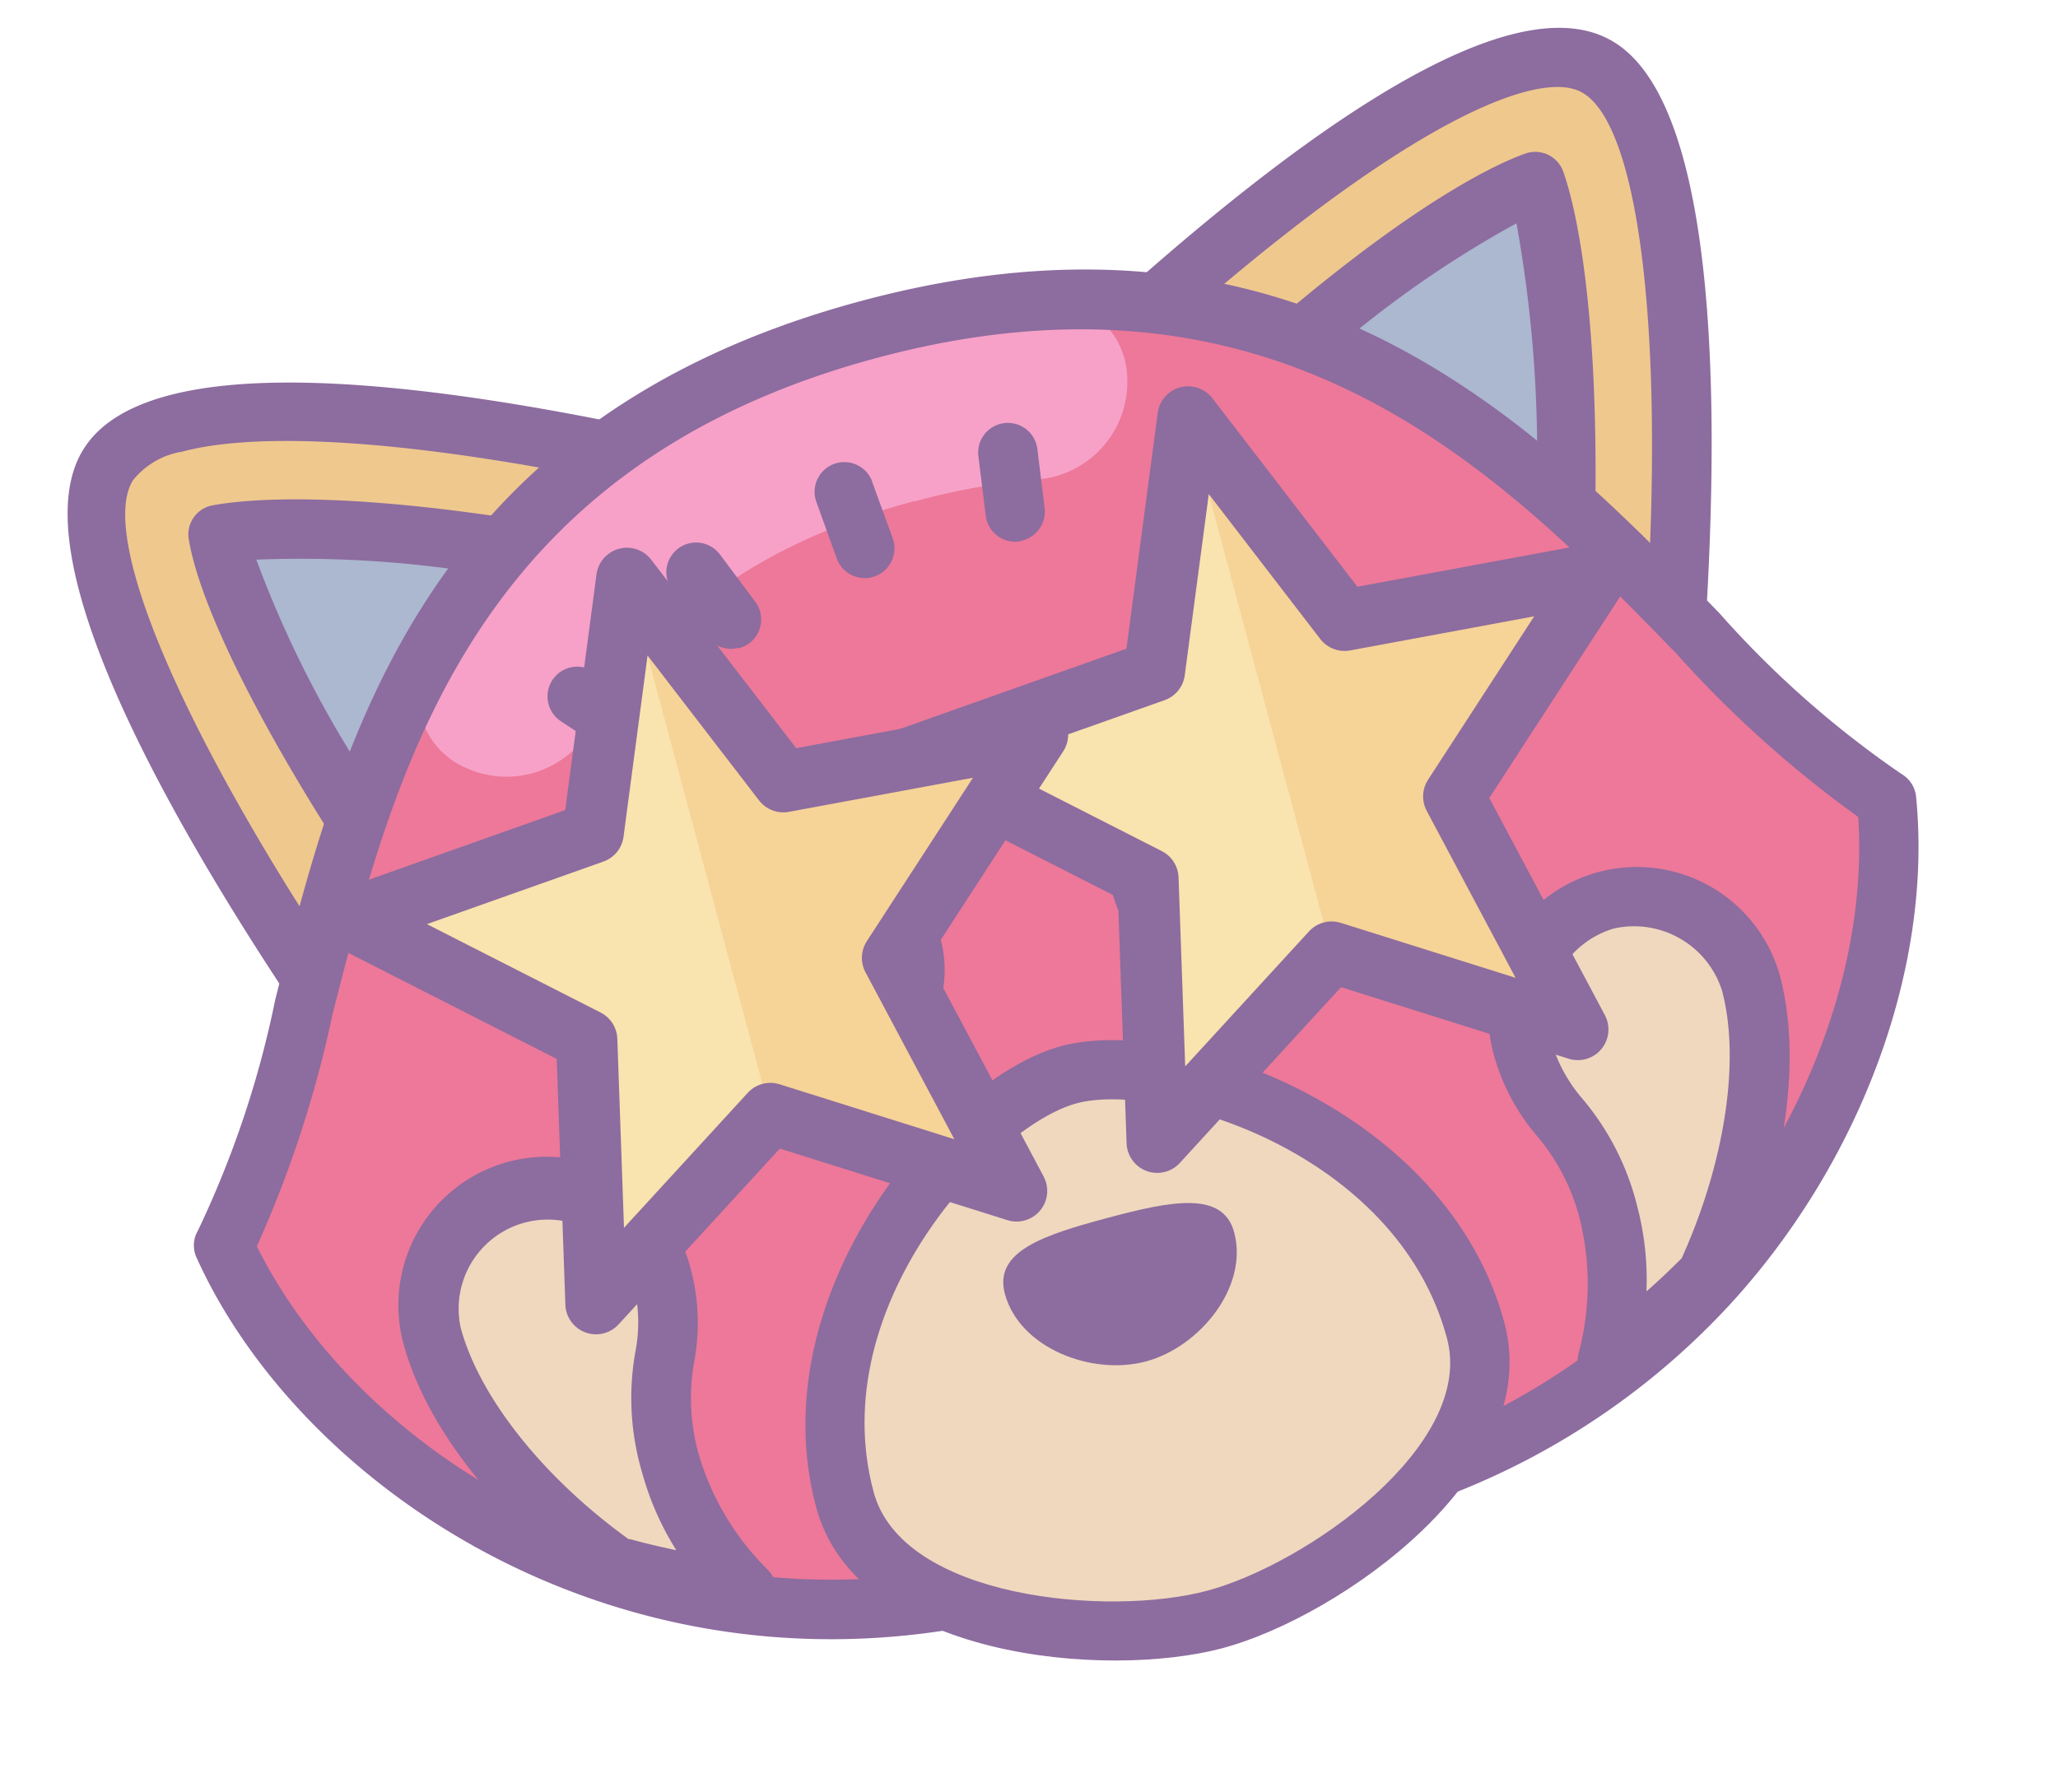 <svg xmlns="http://www.w3.org/2000/svg" width="100.766" height="87.765" viewBox="0 0 100.766 87.765"><g transform="matrix(0.966, -0.259, 0.259, 0.966, -183.966, -273.966)"><g transform="translate(100.056 333.019)"><path d="M2802.586,165.071l-4.03,4.211-11.685,12.272-4.473,4.672c-2.087-6.326-7.013-22.709-2.982-26.5C2783.121,156.2,2796.125,161.909,2802.586,165.071Z" transform="translate(-2773.52 -157.173)" fill="#efc88e"/><path d="M2782.246,187.524a1.216,1.216,0,0,1-.317,0,1.437,1.437,0,0,1-1.057-.958c-3.516-10.6-6.814-24.065-2.6-28.014,3.244-3.082,11.594-1.356,24.8,5.115a1.446,1.446,0,0,1,.416,2.3l-20.224,21.1a1.438,1.438,0,0,1-1.012.452Zm.7-27.625a3.877,3.877,0,0,0-2.711.732c-2.142,2.006-1.1,10.844,2.612,22.682l17.17-17.947c-8.5-4-14-5.467-17.071-5.467Z" transform="translate(-2773.368 -157.024)" fill="#8d6c9f"/><path d="M2784.356,165c-.226,2.268.452,7.618,3.163,15.986l11.323-11.251C2790.872,166.184,2786.326,165.181,2784.356,165Z" transform="translate(-2774.141 -157.788)" fill="#acb7d0"/><path d="M2787.363,182.326a1.446,1.446,0,0,1-1.383-1c-2.323-7.229-3.542-13.4-3.235-16.574a1.446,1.446,0,0,1,1.545-1.319h0c1.518.117,6.01.822,14.983,4.862a1.445,1.445,0,0,1,.732,1.916,1.429,1.429,0,0,1-.3.434l-11.314,11.26A1.473,1.473,0,0,1,2787.363,182.326Zm-1.681-15.769a53.444,53.444,0,0,0,2.4,11.594l8.133-8.061A55.148,55.148,0,0,0,2785.682,166.556Z" transform="translate(-2773.985 -157.636)" fill="#8d6c9f"/><path d="M2857.559,186.217l-4.464-4.672-11.685-12.263-4.03-4.211c6.461-3.163,19.456-8.874,23.17-5.359C2864.572,163.48,2859.629,179.909,2857.559,186.217Z" transform="translate(-2779.252 -157.172)" fill="#efc88e"/><path d="M2857.413,187.519a1.473,1.473,0,0,1-1.057-.452l-20.179-21.146a1.446,1.446,0,0,1,.045-2.051,1.238,1.238,0,0,1,.361-.253c13.212-6.479,21.562-8.2,24.806-5.106,4.2,3.949.9,17.414-2.6,28.014a1.452,1.452,0,0,1-1.057.958A1.309,1.309,0,0,1,2857.413,187.519Zm-17.757-22.158,17.107,17.947c3.723-11.883,4.762-20.667,2.621-22.673C2857.811,159.116,2851.792,159.632,2839.656,165.361Z" transform="translate(-2779.097 -157.019)" fill="#8d6c9f"/><path d="M2856.7,165c-1.97.163-6.516,1.256-14.459,5.16l11.333,12.281C2856.238,173.35,2856.925,167.5,2856.7,165Z" transform="translate(-2779.72 -157.788)" fill="#acb7d0"/><path d="M2853.376,183.826a1.445,1.445,0,0,1-1.066-.47l-11.351-12.326a1.455,1.455,0,0,1,.082-2.051,1.808,1.808,0,0,1,.353-.235c8.982-4.4,13.492-5.178,15.01-5.3a1.455,1.455,0,0,1,1.573,1.319c.108,1.283.217,6.38-3.226,17.983a1.466,1.466,0,0,1-1.066,1A1.992,1.992,0,0,1,2853.376,183.826Zm-8.928-13.275,8.242,8.928a63.3,63.3,0,0,0,2.421-12.85,52.043,52.043,0,0,0-10.663,3.877Z" transform="translate(-2779.56 -157.637)" fill="#8d6c9f"/><path d="M2858.946,198.574c-1.2,7.365-6.443,15.516-14.64,20.73a34.9,34.9,0,0,1-14.676,5.16h-25.646c-16.492-1.807-27.49-14.793-29.324-25.89,9.154-9.245,12.832-35.144,42.148-35.144S2849.792,189.329,2858.946,198.574Z" transform="translate(-2773.211 -157.637)" fill="#ed7899"/><path d="M2818.518,172.151a33.439,33.439,0,0,1,6.082.524,4.79,4.79,0,0,0,5.495-3.615h0a3.913,3.913,0,0,0-2.82-4.771h-.145a41.728,41.728,0,0,0-8.612-.849h0c-11.82,0-19.475,4.22-25,9.841a3.913,3.913,0,0,0,.1,5.549c.1.09.2.181.308.262h0a4.781,4.781,0,0,0,6.271-.217c4.22-4.058,9.8-6.741,18.281-6.741" transform="translate(-2774.921 -157.638)" fill="#f7a1c8"/><path d="M2829.477,225.766h-25.809c-17.288-1.934-28.665-15.363-30.59-27.11a1.427,1.427,0,0,1,.4-1.256,48.809,48.809,0,0,0,6.588-9.94c6.38-11.414,14.324-25.619,36.59-25.619s30.21,14.206,36.59,25.619a48.435,48.435,0,0,0,6.587,9.94,1.454,1.454,0,0,1,.4,1.256c-1.356,8.26-7.23,16.583-15.291,21.688a36.5,36.5,0,0,1-15.3,5.377Zm-25.574-2.9H2829.4a33.71,33.71,0,0,0,13.989-4.943c7.166-4.564,12.416-11.8,13.853-19.041a54.987,54.987,0,0,1-6.524-10.022c-6.01-10.754-13.5-24.128-34.06-24.128s-28.014,13.374-34.06,24.128a55.777,55.777,0,0,1-6.525,10.022c2.088,10.456,12.372,22.2,27.843,23.984Z" transform="translate(-2773.056 -157.484)" fill="#8d6c9f"/><path d="M2826.225,176.024h-.2a1.455,1.455,0,0,1-1.238-1.645h0l.4-2.874a1.455,1.455,0,1,1,2.882.4l-.407,2.883A1.463,1.463,0,0,1,2826.225,176.024Z" transform="translate(-2778.038 -158.294)" fill="#8d6c9f"/><path d="M2817.818,175.827a1.464,1.464,0,0,1-1.455-1.328l-.244-2.9a1.455,1.455,0,1,1,2.892-.325v.081l.253,2.892a1.455,1.455,0,0,1-1.329,1.572Z" transform="translate(-2777.203 -158.268)" fill="#8d6c9f"/><path d="M2809.731,177.673a1.455,1.455,0,0,1-1.346-.9l-1.075-2.711a1.457,1.457,0,0,1,2.711-1.066l1.084,2.711a1.464,1.464,0,0,1-.813,1.889,1.56,1.56,0,0,1-.542.1Z" transform="translate(-2776.346 -158.469)" fill="#8d6c9f"/><path d="M2802.641,182.028a1.464,1.464,0,0,1-1.084-.488l-1.925-2.178a1.456,1.456,0,1,1,2.178-1.934l1.925,2.178a1.447,1.447,0,0,1-.126,2.051,1.411,1.411,0,0,1-.968.37Z" transform="translate(-2775.581 -158.938)" fill="#8d6c9f"/><path d="M2813.32,195.434a4.446,4.446,0,0,1-4.157,4.627l-6.226,2.187c-2.079,0-4.158-1.907-4.158-5.422a7.546,7.546,0,0,1,7.465-7.636h.325C2811.5,189.163,2813.32,192.425,2813.32,195.434Z" transform="translate(-2775.534 -160.118)" fill="#efd8be"/><path d="M2802.783,203.536c-2.711,0-5.6-2.413-5.6-6.9a8.965,8.965,0,0,1,8.829-9.091h.407c5.666,0,8.2,3.877,8.2,7.726a5.874,5.874,0,0,1-5.332,6.073l-6.019,2.106a1.445,1.445,0,0,1-.479.081Zm3.615-13.076a6.109,6.109,0,0,0-6.326,5.9v.28c0,2.476,1.22,3.841,2.485,3.976l5.964-2.078a1.451,1.451,0,0,1,.479-.081,3.019,3.019,0,0,0,2.711-3.181c0-1.13-.38-4.817-5.3-4.817Z" transform="translate(-2775.38 -159.96)" fill="#8d6c9f"/><g transform="translate(27.611 34.865)"><circle cx="3.633" cy="3.633" r="3.633" transform="translate(0 0)" fill="#8d6c9f"/></g><g transform="translate(47.949 27.586)"><path d="M2827.729,195.434a4.447,4.447,0,0,0,4.157,4.627l6.227,2.187c2.069,0,4.147-1.907,4.147-5.422a7.545,7.545,0,0,0-7.464-7.636h-.317C2829.546,189.163,2827.729,192.425,2827.729,195.434Z" transform="translate(-2826.271 -187.704)" fill="#efd8be"/><path d="M2837.958,203.536a1.447,1.447,0,0,1-.479-.081l-6.019-2.106a5.892,5.892,0,0,1-5.34-6.073c0-3.85,2.54-7.726,8.206-7.726a8.964,8.964,0,0,1,9.235,8.684v.407C2843.561,201.123,2840.678,203.536,2837.958,203.536Zm-3.615-13.076c-4.916,0-5.3,3.687-5.3,4.817a3,3,0,0,0,2.711,3.181,1.445,1.445,0,0,1,.479.081l5.955,2.078c1.265-.145,2.485-1.5,2.485-3.976a6.109,6.109,0,0,0-6.055-6.181Z" transform="translate(-2826.116 -187.545)" fill="#8d6c9f"/></g><g transform="translate(52.317 34.865)"><circle cx="3.633" cy="3.633" r="3.633" transform="translate(0 0)" fill="#8d6c9f"/></g><g transform="translate(26.156 42.13)"><path d="M2819.6,205.24c-4.808,0-15.986,6.9-15.986,17.26,0,6.769,10.979,10.356,15.986,10.356s15.986-3.615,15.986-10.356C2835.591,212.144,2824.4,205.24,2819.6,205.24Z" transform="translate(-2802.155 -203.794)" fill="#efd8be"/><path d="M2819.441,234.157c-5.919,0-17.441-4.175-17.441-11.811,0-10.844,11.468-18.706,17.441-18.706s17.441,7.9,17.441,18.706C2836.882,229.982,2825.36,234.157,2819.441,234.157Zm0-27.616c-4.193,0-14.531,6.326-14.531,15.805,0,5.422,9.543,8.9,14.531,8.9s14.531-3.47,14.531-8.9C2833.973,212.839,2823.634,206.541,2819.441,206.541Z" transform="translate(-2802 -203.64)" fill="#8d6c9f"/></g><g transform="translate(63.938 40.621)"><path d="M2857.051,209.383c0,4.338-2.585,9.416-5.8,13.275a36.743,36.743,0,0,1-5.793,2.792,14.628,14.628,0,0,0,1.943-6.859c0-5.052-1.979-5.259-1.979-9.19h0a5.811,5.811,0,0,1,11.622,0Z" transform="translate(-2843.965 -202.126)" fill="#efd8be"/><path d="M2845.3,226.731a1.455,1.455,0,0,1-1.455-1.455,1.494,1.494,0,0,1,.181-.7,13.139,13.139,0,0,0,1.762-6.154,10.129,10.129,0,0,0-.967-4.663,10.326,10.326,0,0,1-1.012-4.518,7.266,7.266,0,0,1,14.531,0c0,4.283-2.287,9.6-6.127,14.206a1.417,1.417,0,0,1-.379.316,38.063,38.063,0,0,1-6.018,2.91,1.629,1.629,0,0,1-.515.063Zm5.774-21.806a4.518,4.518,0,0,0-4.383,4.3,7.538,7.538,0,0,0,.777,3.407,12.994,12.994,0,0,1,1.2,5.8,14.048,14.048,0,0,1-.642,4.067c.705-.343,1.392-.723,2.088-1.121,3.271-4,5.3-8.639,5.3-12.154A4.518,4.518,0,0,0,2851.076,204.925ZM2851.076,222.484Z" transform="translate(-2843.81 -201.97)" fill="#8d6c9f"/></g><g transform="translate(8.715 40.594)"><path d="M2784.31,209.406c0,4.338,2.576,9.416,5.792,13.275a37.555,37.555,0,0,0,5.793,2.792,14.616,14.616,0,0,1-1.934-6.859c0-5.052,1.979-5.259,1.979-9.19h0a5.82,5.82,0,0,0-11.63,0Z" transform="translate(-2782.855 -202.122)" fill="#efd8be"/><path d="M2795.74,226.728a1.4,1.4,0,0,1-.506-.1,38.473,38.473,0,0,1-6.027-2.9,1.427,1.427,0,0,1-.371-.325c-3.84-4.6-6.136-9.941-6.136-14.2a7.265,7.265,0,1,1,14.531,0,10.258,10.258,0,0,1-1,4.518,10.122,10.122,0,0,0-.967,4.663,13.13,13.13,0,0,0,1.807,6.154,1.464,1.464,0,0,1-1.283,2.16Zm-4.835-5.422c.687.407,1.383.777,2.079,1.13a14.112,14.112,0,0,1-.633-4.067,12.889,12.889,0,0,1,1.2-5.811,7.537,7.537,0,0,0,.777-3.38,4.365,4.365,0,0,0-8.72,0c0,3.542,2.023,8.178,5.295,12.173Z" transform="translate(-2782.7 -201.94)" fill="#8d6c9f"/></g><g transform="translate(37.787 50.842)"><path d="M2826.491,215.566c0,2.756-3.072,4.988-5.811,4.988s-5.811-2.232-5.811-4.988c0-2.16,2.6-2.286,5.811-2.286S2826.491,213.443,2826.491,215.566Z" transform="translate(-2814.87 -213.28)" fill="#8d6c9f"/></g></g><g transform="translate(140.185 347.005)"><path d="M60.877,13.595,48.258,12.6,43.439,1l-4.82,11.6L26,13.595l9.688,8.719L32.782,34.908l10.657-6.782L54.1,34.908,51.189,22.314Z" transform="translate(-26 -1)" fill="#f6d397"/><path d="M43.439,1l-4.82,11.6L26,13.595l9.688,8.719L32.782,34.908l10.657-6.782Z" transform="translate(-26 -1)" fill="#f9e3ae"/><path d="M60.877,13.595,48.258,12.6,43.439,1l-4.82,11.6L26,13.595l9.688,8.719L32.782,34.908l10.657-6.782L54.1,34.908,51.189,22.314Z" transform="translate(-26 -1)" fill="none" stroke="#8d6c9f" stroke-linejoin="round" stroke-miterlimit="10" stroke-width="3"/></g><g transform="translate(111.6 347.523)"><path d="M60.877,13.595,48.258,12.6,43.439,1l-4.82,11.6L26,13.595l9.688,8.719L32.782,34.908l10.657-6.782L54.1,34.908,51.189,22.314Z" transform="translate(-26 -1)" fill="#f6d397"/><path d="M43.439,1l-4.82,11.6L26,13.595l9.688,8.719L32.782,34.908l10.657-6.782Z" transform="translate(-26 -1)" fill="#f9e3ae"/><path d="M60.877,13.595,48.258,12.6,43.439,1l-4.82,11.6L26,13.595l9.688,8.719L32.782,34.908l10.657-6.782L54.1,34.908,51.189,22.314Z" transform="translate(-26 -1)" fill="none" stroke="#8d6c9f" stroke-linejoin="round" stroke-miterlimit="10" stroke-width="3"/></g></g></svg>